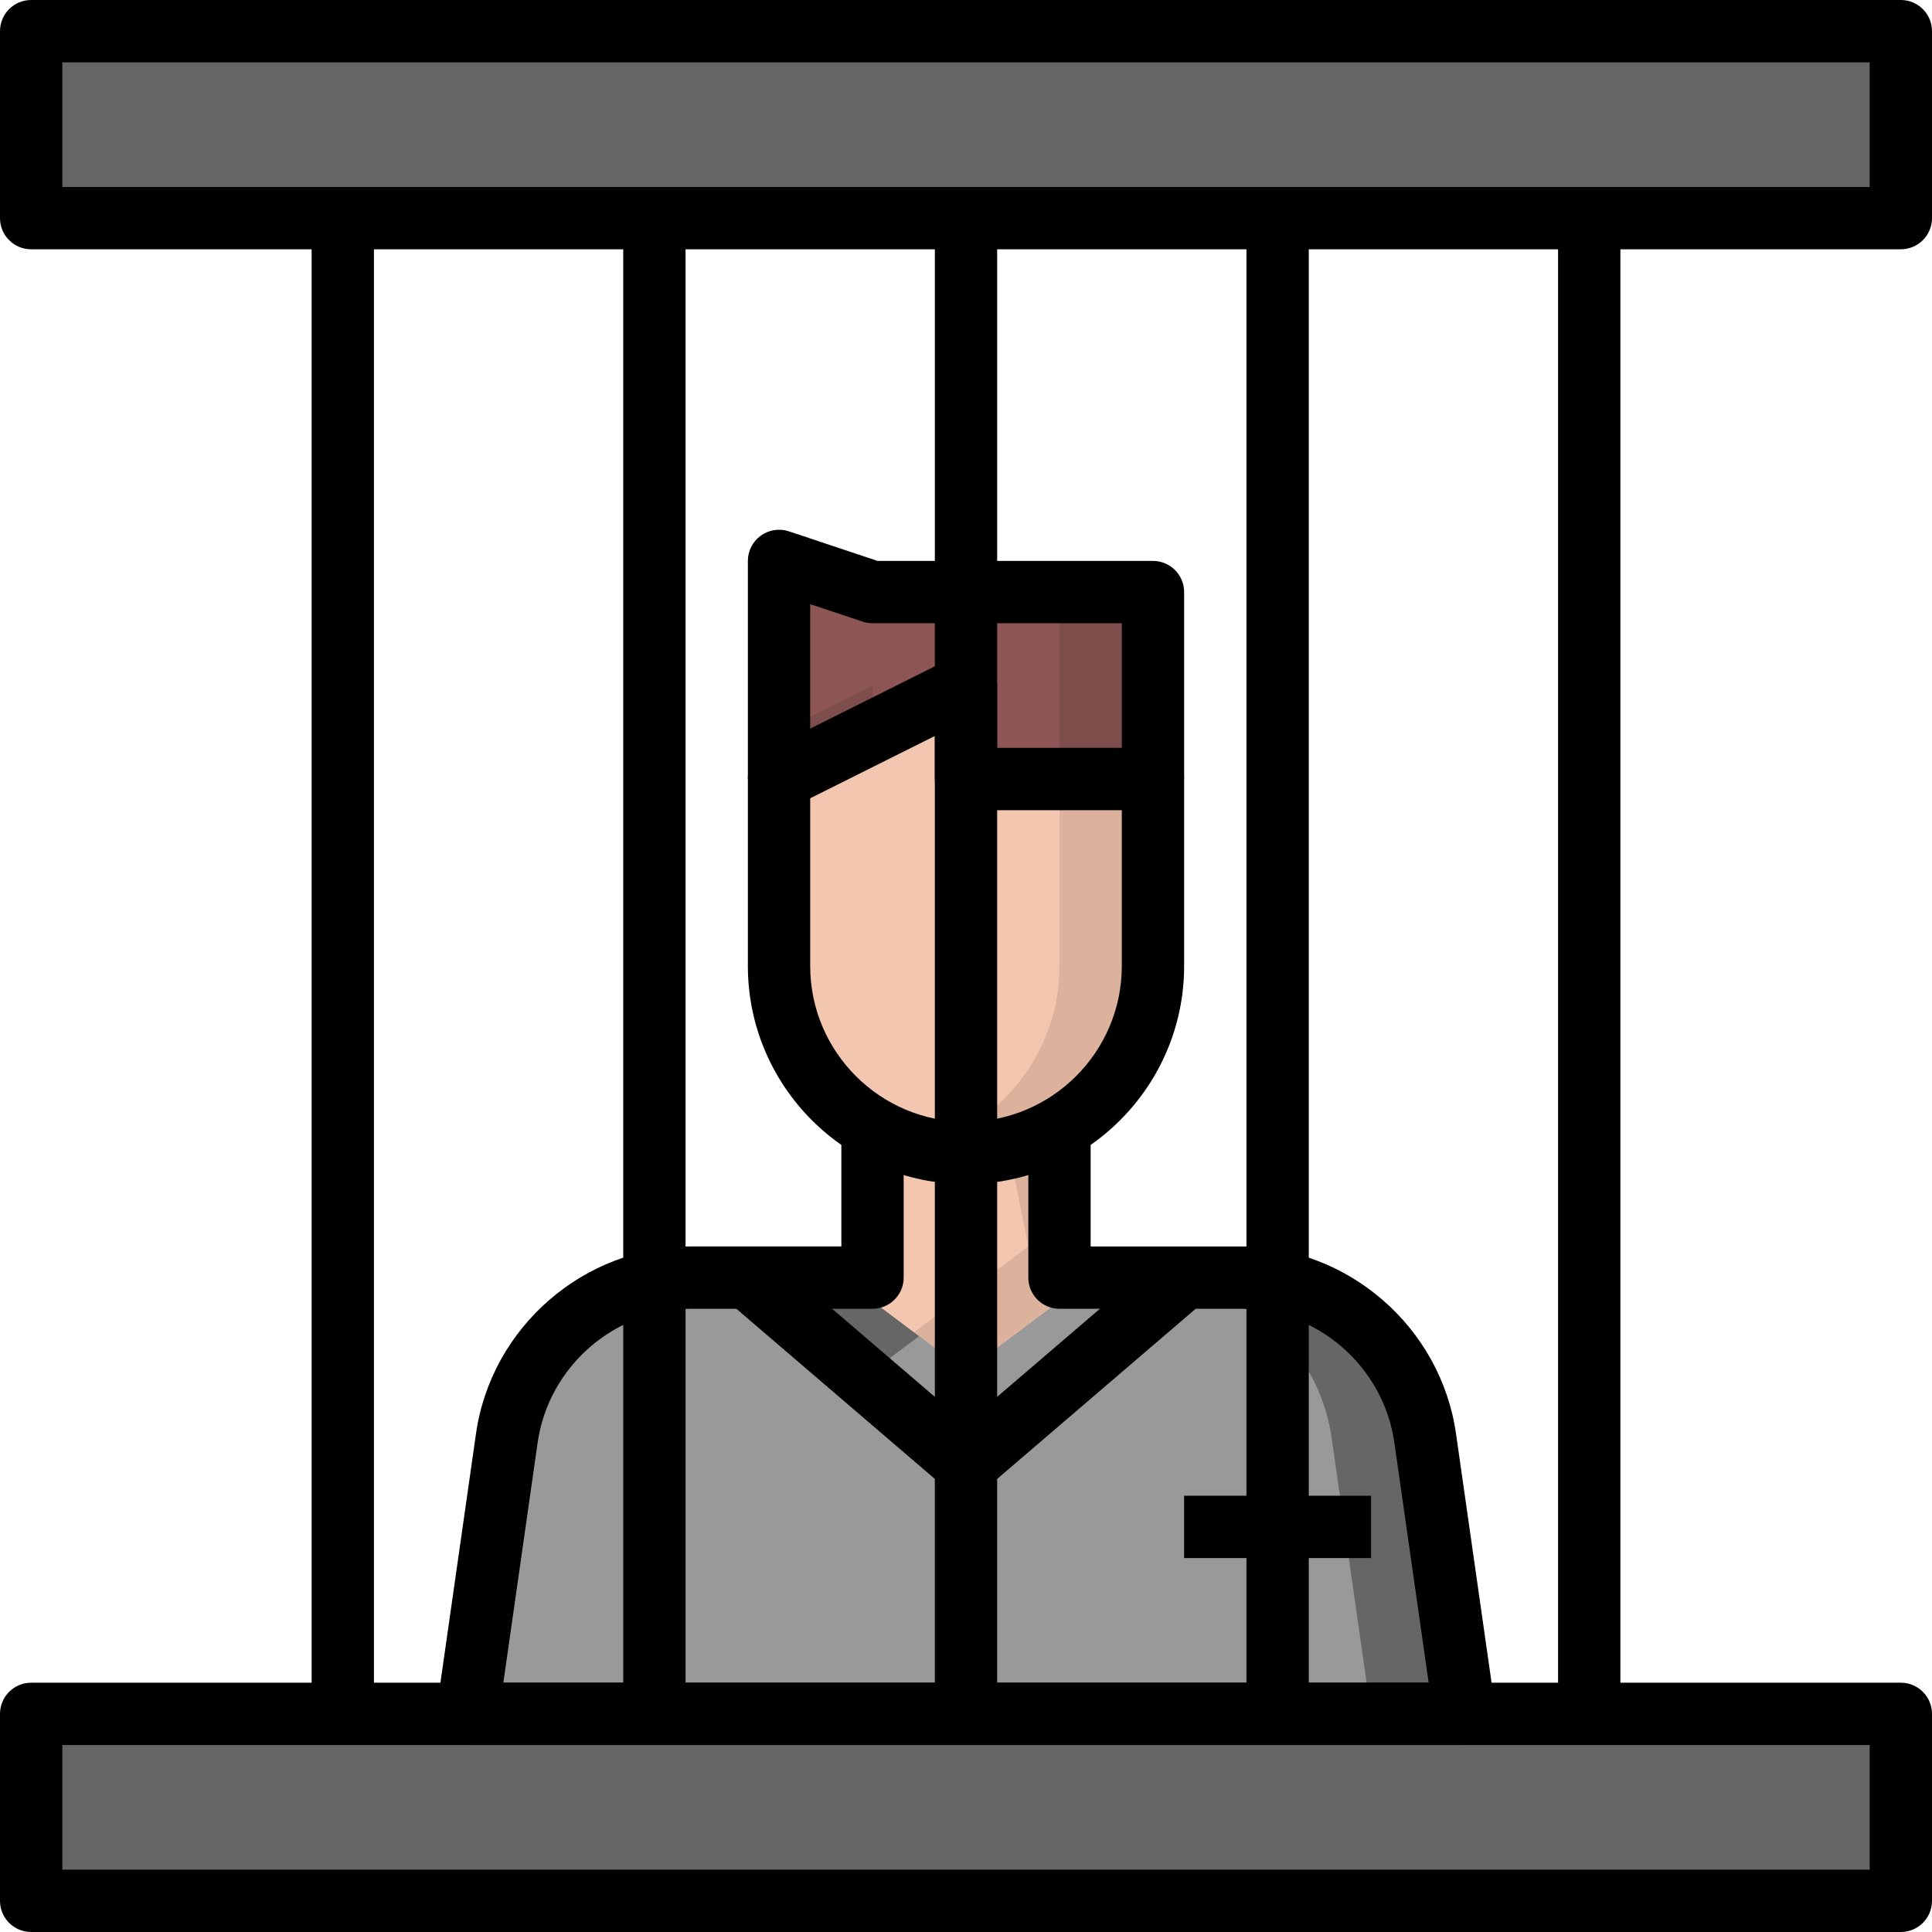 <svg height="496pt" viewBox="0 0 496 496" width="496pt" xmlns="http://www.w3.org/2000/svg"><g fill="#656665"><path d="m8 440h480v48h-480zm0 0"/><path d="m8 8h480v48h-480zm0 0"/><path d="m376 440h-256l10.113-70.793c3.375-23.641 23.629-41.207 47.52-41.207h38.367l32 24 32-24h38.367c23.891 0 44.137 17.566 47.52 41.207zm0 0"/></g><path d="m294.367 328h-14.367l-32 24-12-9-12 9-32-24h-14.367c-23.891 0-44.137 17.566-47.52 41.207l-10.113 70.793h232l-10.113-70.793c-3.375-23.641-23.629-41.207-47.52-41.207zm0 0" fill="#999"/><path d="m224 288-8 40 32 24 32-24-8-40" fill="#dcb29c"/><path d="m264 320-6.398-32h-33.602l-8 40 18.664 14zm0 0" fill="#f3c6b0"/><path d="m296 168v80c0 26.512-21.488 48-48 48s-48-21.488-48-48v-80" fill="#dcb29c"/><path d="m236 294.426c20.688-5.336 36-24.066 36-46.426v-80h-72v80c0 22.359 15.312 41.09 36 46.426zm0 0" fill="#f3c6b0"/><path d="m296 200v-48h-72l-24-8v56l48-24v24zm0 0" fill="#7e4e4d"/><path d="m224 152h-24v36l24-12v12l24-12v24h24v-48zm0 0" fill="#8d5655"/><path d="m248 304c-30.879 0-56-25.129-56-56v-48c0-3.031 1.711-5.801 4.426-7.16l48-24c2.477-1.23 5.422-1.105 7.781.352 2.352 1.465 3.793 4.031 3.793 6.809v16h40c4.414 0 8 3.586 8 8v48c0 30.871-25.121 56-56 56zm-40-99.055v43.055c0 22.055 17.945 40 40 40s40-17.945 40-40v-40h-40c-4.414 0-8-3.586-8-8v-11.055zm0 0"/><path d="m304 200h-16v-40h-64c-.855 0-1.711-.137-2.527-.406l-13.473-4.496v44.902h-16v-56c0-2.566 1.23-4.984 3.328-6.488 2.078-1.504 4.77-1.91 7.207-1.105l22.762 7.594h70.703c4.414 0 8 3.586 8 8zm0 0"/><path d="m376 448h-256c-2.32 0-4.52-1.008-6.039-2.762-1.52-1.75-2.199-4.078-1.871-6.375l10.109-70.793c3.914-27.406 27.746-48.078 55.434-48.078h38.367v-32h16v40c0 4.422-3.586 8-8 8h-46.367c-19.777 0-36.801 14.77-39.602 34.344l-8.809 61.664h237.555l-8.809-61.656c-2.801-19.574-19.816-34.344-39.602-34.344h-46.367c-4.414 0-8-3.574-8-8v-40h16v32h38.367c27.688 0 51.52 20.672 55.434 48.078l10.109 70.793c.328 2.297-.352 4.625-1.871 6.375-1.52 1.754-3.719 2.754-6.039 2.754zm0 0"/><path d="m488 496h-480c-4.414 0-8-3.574-8-8v-48c0-4.426 3.586-8 8-8h480c4.414 0 8 3.574 8 8v48c0 4.426-3.586 8-8 8zm-472-16h464v-32h-464zm0 0"/><path d="m488 64h-480c-4.414 0-8-3.586-8-8v-48c0-4.414 3.586-8 8-8h480c4.414 0 8 3.586 8 8v48c0 4.414-3.586 8-8 8zm-472-16h464v-32h-464zm0 0"/><path d="m248 384c-1.855 0-3.703-.641-5.207-1.93l-56-48 10.414-12.141 50.793 43.535 50.793-43.527 10.414 12.141-56 48c-1.504 1.281-3.352 1.922-5.207 1.922zm0 0"/><path d="m304 384h48v16h-48zm0 0"/><path d="m240 56h16v384h-16zm0 0"/><path d="m160 56h16v384h-16zm0 0"/><path d="m80 56h16v384h-16zm0 0"/><path d="m400 56h16v384h-16zm0 0"/><path d="m320 56h16v384h-16zm0 0"/></svg>